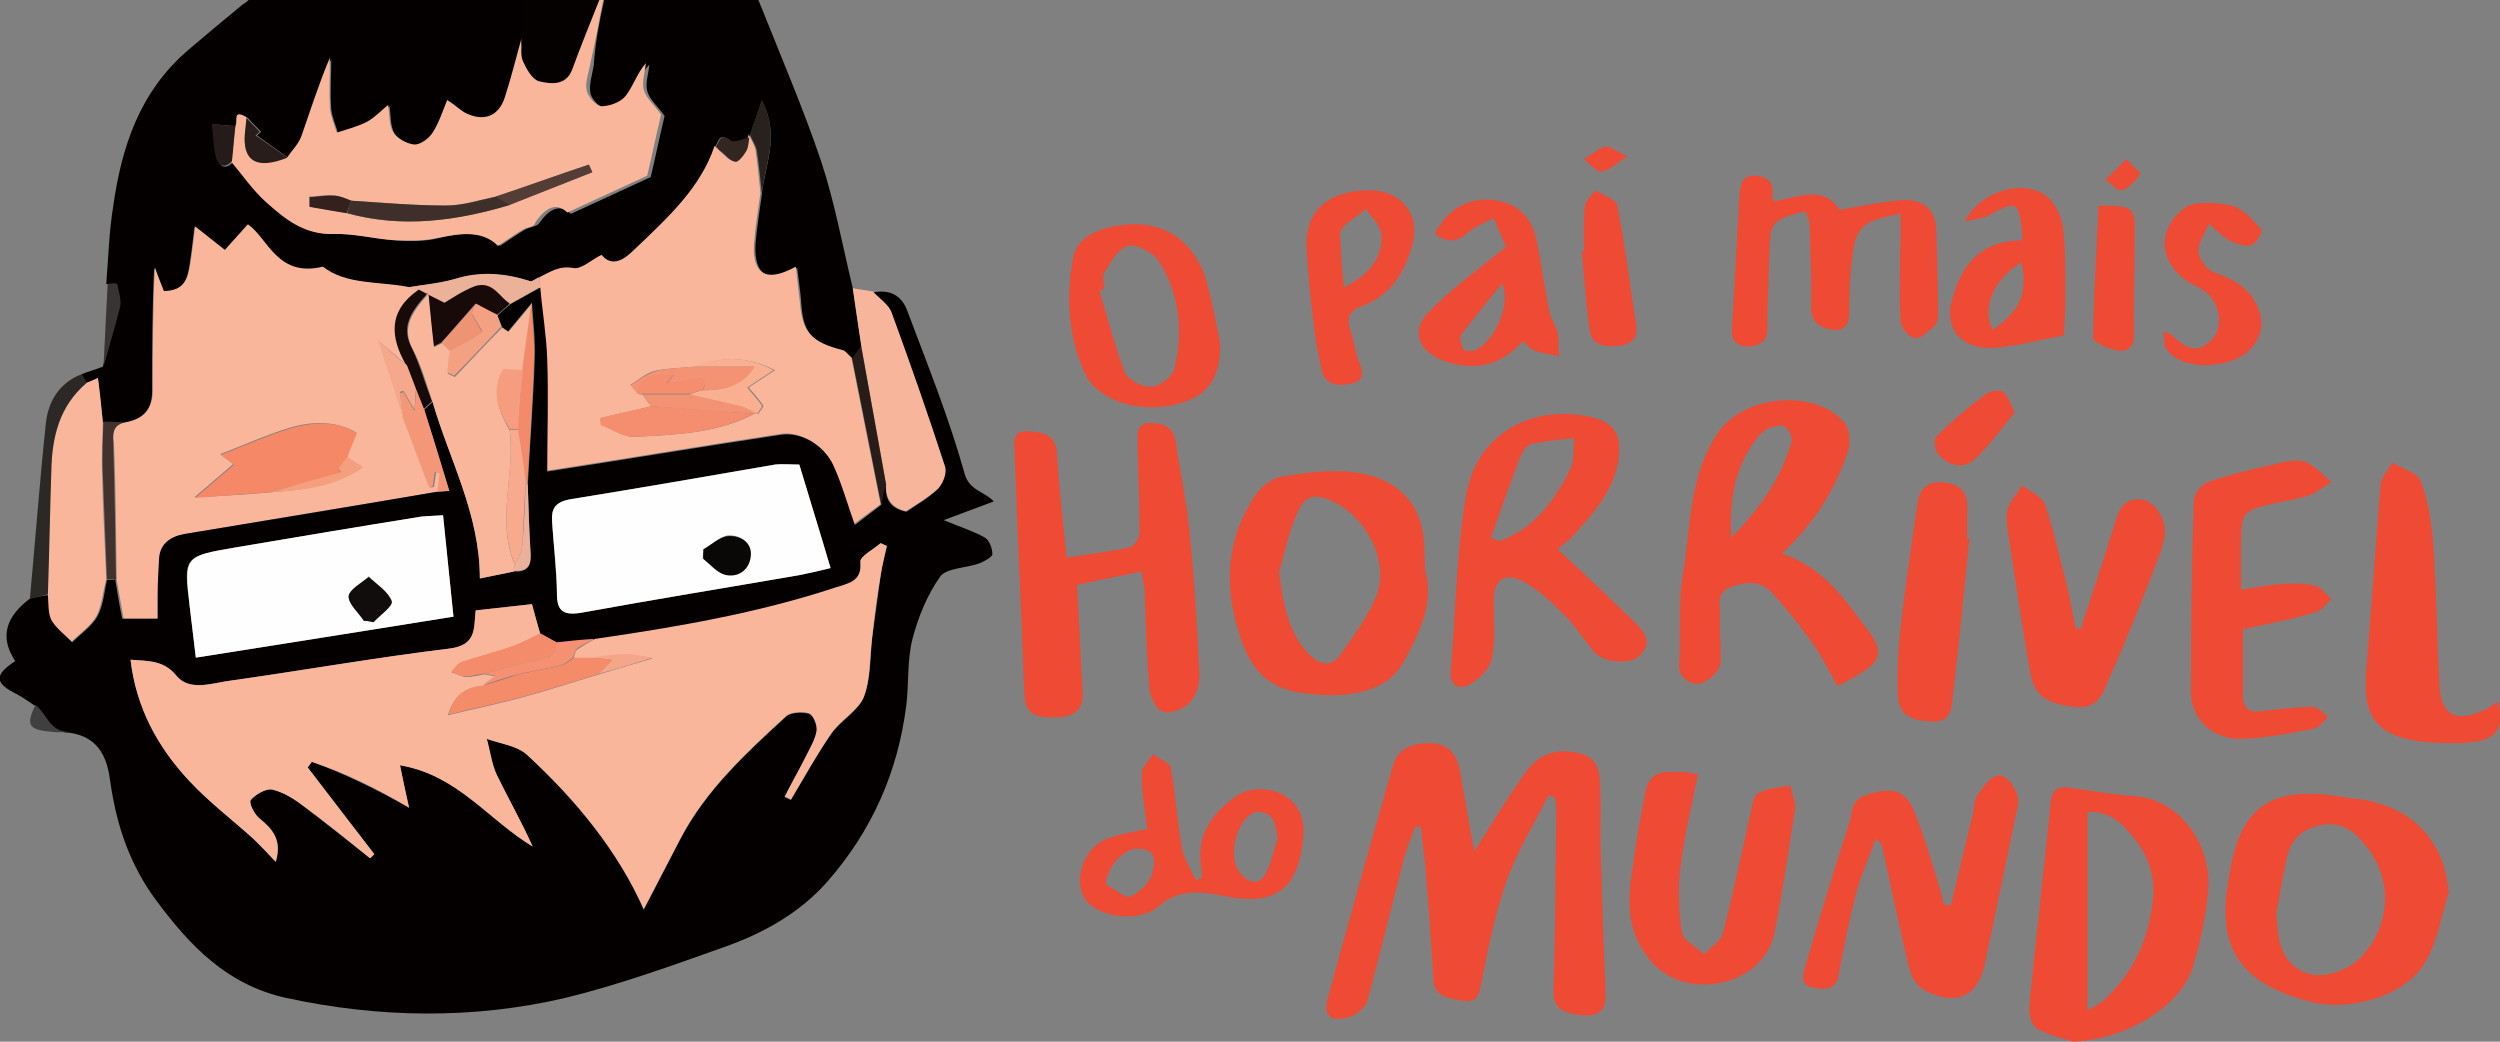 <?xml version="1.0" encoding="utf-8"?>
<!-- Generator: Adobe Illustrator 18.1.1, SVG Export Plug-In . SVG Version: 6.00 Build 0)  -->
<svg version="1.1" id="Camada_1" xmlns="http://www.w3.org/2000/svg" xmlns:xlink="http://www.w3.org/1999/xlink" x="0px" y="0px"
	 viewBox="0 0 360 150" enable-background="new 0 0 360 150" xml:space="preserve">
<rect x="0" y="0" width="360" height="150" fill="#808080" stroke="none"/>
<g>
	<g>
		<path fill="#040000" d="M35.8,0C49,0,62.1,0,75.3,0c0,1.9,0,3.8,0,5.7c-0.8,2.8-1.5,5.7-2.4,8.5c-0.9,2.8-3.1,3.6-5.8,2.2
			c-0.8-0.4-1.5-1-2.5-1.8c-0.7,1.6-1.2,3.3-2.1,4.7c-0.5,0.8-1.8,1.7-2.7,1.7c-1.1-0.1-2.5-0.9-3-1.8c-0.6-1-0.5-2.5-0.7-3.9
			c-1,0.8-1.9,1.8-3,2.4c-1.4,0.7-2.9,1.1-4.4,1.6c-0.3-1.2-0.9-2.4-1-3.6c-0.2-2.4,0-4.8,0-7.2c-1.7,3.7-2.8,7.5-4.1,11.3
			c-0.4,1.1-1.3,2-2,3c-1.5-1.1-3.1-2.2-4.6-3.3c0.2-0.2,0.4-0.3,0.6-0.5c-0.6-0.7-1.3-1.3-1.9-2c-2.1-1.3-1.2,0.6-1.6,1.2
			c-1.1-0.1-2.1-0.2-3.4-0.3c0.2,1.7,0.2,3.3,0.6,4.9c0.3,1.1,1.1,1.8,2.3,0.5c1.7,2,3.1,4.1,5,5.8c2.7,2.4,5.4,4.7,9.7,4.6
			c2.9-0.1,5.9,0.7,8.8,0.9c2,0.1,4.1,0.2,6-0.3c3.4-0.8,6.5-1.2,8.9,1.1c1.4-0.9,2.5-1.7,3.7-2.4c0.6-0.3,1.6-0.4,1.9-0.8
			c1.4-2,2.9-3,4.6-1.4c3.9-1.8,7.4-3.4,11.5-5.3c0.6-2.5,1.3-5.9,2-8.8c-1-1.4-2.2-2.4-2.5-3.6c-0.3-1.2,0.2-2.5,0.3-3.8
			c-1.4,1.5-1.9,3.3-2.9,4.7c-0.7,0.9-2.3,1.5-3.5,1.5c-0.8,0-2-1.3-2.1-2.2c-0.2-1.2,0.3-2.6,0.5-3.9C85.7,6.3,86.3,3.1,87,0
			c7.4,0,14.8,0,22.2,0c0.2,0.4,0.3,0.8,0.5,1.2c2.9,7.3,6,14.5,8.5,21.9c2,6,3.1,12.2,4.6,18.4c0.4,2.8,0.8,5.5,1.3,8.3
			c-0.4,0.6-0.9,1.2-1.3,1.9c-0.4-0.4-0.8-0.9-1.3-1.1c-4.4-1-5.8-2.6-6.1-6.7c-0.1-1.7-0.4-3.5-0.6-5.3c-5.2,2.8-6.2-0.1-6-3.6
			c0.2-2.3,0.6-4.7,0.9-7c0.4-4.2,2.7-8.4,0-13.5c-0.7,2.1-1.2,3.6-1.7,5c0,0.2,0,0.3-0.1,0.4c-0.9,0.2-2.2,0.8-2.7,0.4
			c-1.6-1.3-1.7,0-2.2,0.8c-2,6-6.7,10.3-11.2,14.6c-0.8,0.7-3.1,3.5-5.1,1.1c-1.4,0.7-2.9,2.1-4,1.9c-2.1-0.4-3.4,0.5-4.9,1.3
			c-0.5,0.2-1,0.6-1.4,0.5c-3.6-1.1-7.2-1.4-11-0.3c-2.2,0.7-4.5,0.8-6.8,1.2c-4.2-0.9-8.9-0.3-12.2-2.9c-6.5,1.6-7.8-4.2-10.8-6.1
			c-1.2,1.4-2.3,2.6-3.3,3.7c-1.4-1.1-2.9-2.3-4.3-3.4c-0.2,1.6-0.4,3.5-0.7,5.4c-0.3,2-0.8,4-3.8,3.9c-0.4-1.2-0.9-2.3-1.3-3.4
			c-0.3,6-0.3,11.9-0.3,17.7c0,2.5-1.1,4.1-3.9,4.6c-1.1,0-2.1-0.1-3.2-0.1c-0.2-2.1-0.5-4.1-0.7-6.3c-0.6,0.2-1.1,0.4-1.6,0.7
			c-0.3-0.4-0.5-0.9-0.8-1.3c1-0.4,2.1-0.7,3.1-1.1c0.8-2.9,1.7-5.7,2.3-8.6c0.2-1-0.2-2.2-0.4-3.3c0-0.1-0.9,0-1.4,0
			c0.3-3.7,0.4-7.5,1-11.2c1.2-8.4,3.7-16.4,10.8-22.5c2.6-2.2,5.2-4.4,7.9-6.6C35.4,0.4,35.6,0.2,35.8,0z"/>
		<path fill="#F9B69B" d="M33.9,18.1c0.4-0.6-0.5-2.5,1.6-1.2c-0.1,0.6-0.1,1.3-0.2,1.9c-0.5,4.3,1.6,5.6,6.1,3.8c0.7-1,1.6-1.9,2-3
			c1.3-3.7,2.5-7.5,4.1-11.3c0,2.4-0.1,4.8,0,7.2c0.1,1.2,0.6,2.4,1,3.6c1.5-0.5,3.1-0.9,4.4-1.6c1.1-0.6,2-1.6,3-2.4
			c0.2,1.5,0.1,2.9,0.7,3.9c0.5,0.9,2,1.7,3,1.8c0.9,0.1,2.2-0.9,2.7-1.7c0.9-1.4,1.4-3,2.1-4.7c1.1,0.7,1.7,1.3,2.5,1.8
			c2.7,1.4,4.9,0.6,5.8-2.2c0.9-2.8,1.6-5.6,2.4-8.5c0,1-0.2,2.2,0.2,3.1c0.5,1.1,1.3,2.7,2.3,2.9c1.7,0.4,3.9,0.7,4.8-1.7
			c1.2-3.4,2.6-6.7,3.9-10c0.2,0,0.4,0,0.6,0c-0.6,3.1-1.2,6.3-1.9,9.4c-0.2,1.3-0.8,2.6-0.5,3.9c0.2,0.9,1.4,2.2,2.1,2.2
			c1.2,0,2.8-0.6,3.5-1.5c1.1-1.4,1.6-3.2,2.9-4.7c-0.1,1.3-0.6,2.7-0.3,3.8c0.3,1.2,1.5,2.2,2.5,3.6c-0.7,2.9-1.4,6.3-2,8.8
			c-4.1,1.9-7.6,3.5-11.5,5.3c-1.7-1.6-3.2-0.6-4.6,1.4C77,32.7,76,32.7,75.4,33c-1.2,0.7-2.3,1.5-3.7,2.4c-2.3-2.3-5.5-1.8-8.9-1.1
			c-1.9,0.4-4,0.4-6,0.3c-3-0.2-5.9-1-8.8-0.9c-4.3,0.1-7-2.2-9.7-4.6c-1.9-1.7-3.4-3.9-5-5.8C33.5,21.6,33.7,19.8,33.9,18.1z
			 M49.9,30.7c8,2.2,15.8,1.1,23.5-1.2c4-1.6,7.9-3.1,11.9-4.7c-0.2-0.4-0.3-0.7-0.5-1.1c-4.5,1.5-8.9,3.1-13.4,4.6
			c-2.4,0.5-4.8,1.3-7.2,1.3c-4.6,0-9.1-0.4-13.7-0.7c-0.8-0.3-1.6-0.7-2.4-0.8c-1.2-0.1-2.4,0.2-3.6,0.2c0,0.5,0,0.9,0,1.4
			C46.3,30.1,48.1,30.4,49.9,30.7z"/>
		<path fill="#060101" d="M86.3,0c-1.3,3.3-2.7,6.7-3.9,10c-0.9,2.4-3.1,2.1-4.8,1.7c-1-0.3-1.8-1.8-2.3-2.9c-0.4-0.9-0.1-2-0.2-3.1
			c0-1.9,0-3.8,0-5.7C79,0,82.6,0,86.3,0z"/>
		<path fill="#F9B69B" d="M18.1,60.8c2.8-0.5,3.9-2.1,3.9-4.6c0-5.8,0-11.7,0.3-17.7c0.4,1.1,0.8,2.2,1.3,3.4c3,0,3.5-1.9,3.8-3.9
			c0.3-1.9,0.5-3.8,0.7-5.4c1.4,1.1,2.9,2.3,4.3,3.4c1-1.2,2.1-2.3,3.3-3.7c2.9,2,4.2,7.7,10.8,6.1c3.3,2.6,7.9,2.1,12.2,2.9
			c0.6,0.2,1.2,0.4,1.9,0.6c-4.6,3-4.2,6.8-1.8,10.9c-1.2-1.1-2.4-2.1-4.2-3.6c1.3,3.9,2.4,7.5,3.6,11c1.3,3.3,2.5,6.7,3.8,10
			c0.2,0,0.3,0,0.5-0.1c0.1-0.7,0.2-1.4,0.3-2.1c0.2,0,0.5,0.1,0.7,0.1c-0.1,0.9-0.2,1.8-0.3,2.7c-12.2,2-24.3,4-36.5,6.1
			c-2.2,0.4-3.5,1.4-3.6,3.6c-0.1,1.8-0.1,3.5-0.2,5.3c0,1.1,0,2.2,0,3.3c-1.8,0-3.3,0-5.1,0c-0.3-1.9-0.7-3.8-1-5.6
			c-0.1-6.6-0.1-13.2-0.4-19.8C16.2,62.2,16.3,61.2,18.1,60.8z M38.9,70.9c4.6-0.4,9.1-0.8,13.3-3.6c-1-0.7-1.6-1.1-2.3-1.5
			c0.5-1.1,0.9-2.3,1.4-3.5c-2.8-1.7-6.3-1.7-9.6-0.7c-3.3,1-6.4,2.4-10,3.8c1.2,0.8,1.6,1.2,1.9,1.4c-1.7,1.5-3.3,2.8-5.6,4.8
			C32.3,71.4,35.6,71.2,38.9,70.9z"/>
		<path fill="#F9B69B" d="M77.7,39.9c1.5-0.7,2.8-1.7,4.9-1.3c1.1,0.2,2.6-1.2,4-1.9c2,2.4,4.3-0.4,5.1-1.1
			c4.5-4.3,9.2-8.6,11.2-14.6c0.2,0.2,0.5,0.5,0.7,0.7c0.7,0.6,1.3,1.4,2.1,1.5c0.4,0.1,1.2-0.9,1.6-1.6c0.3-0.5,0.3-1.2,0.4-1.9
			c0.1-0.1,0.1-0.3,0.1-0.4c0.3,0.8,0.9,1.6,1,2.4c0.3,2,0.5,4.1,0.7,6.1c-0.3,2.3-0.7,4.6-0.9,7c-0.3,3.5,0.7,6.5,6,3.6
			c0.2,1.9,0.4,3.6,0.6,5.3c0.3,4.1,1.7,5.6,6.1,6.7c0.5,0.1,0.8,0.7,1.3,1.1c1.4,7,2.8,14.1,4.2,21.1c-1.3,1-2.6,1.9-3.9,2.9
			c-1.1-3.2-1.8-6-3.1-8.6c-1.4-3-4.7-4.9-7.5-4.4c-11.3,1.7-22.6,3.6-33.7,5.3c0-5.4,0.1-10.7,0-16.1c-0.1-3.5-0.6-7-1-10.4
			C77.7,40.9,77.7,40.4,77.7,39.9z M92.5,56.8c0.4,0.6,0.8,1.1,1.3,1.7c-2.4,0.6-4.9,1.1-7.3,1.7c0,0.3,0,0.7,0.1,1
			c1.6,0.6,3.3,1.8,4.9,1.7c5.8-0.3,11.8-0.5,17.1-3.3c0.2,0,0.4,0,0.6,0c0.2-0.4,0.8-1,0.7-1.2c-0.6-0.9-1.4-1.8-2.1-2.6
			c1.2-0.8,2.3-1.5,3.8-2.5c-4.2-2.1-7.8-1.9-11.5-0.5C98,53,96.1,53,94.3,53.4c-1.3,0.3-2.3,1.3-3.5,2c0.4,0.4,0.7,0.9,1.1,1.3
			C92.1,56.8,92.3,56.8,92.5,56.8z"/>
		<path fill="#F9B69B" d="M12.5,55.1c0.5-0.2,1.1-0.4,1.6-0.7c0.3,2.1,0.5,4.2,0.7,6.3c0,2.4-0.2,4.9-0.1,7.3
			c0.1,5.1,0.4,10.3,0.6,15.4c-0.5,1.8-0.6,3.7-1.4,5.3c-0.8,1.4-2.4,2.5-3.6,3.7c-1-1.1-2.3-2-3-3.2c-0.6-1-0.4-2.4-0.5-3.6
			c0.2-6,0.3-12,0.5-18C7.6,63,8.5,58.5,12.5,55.1z"/>
		<path fill="#F7B69B" d="M122.8,41.5c1,0.2,2,0.3,3,0.5c0.9,1,2.2,1.8,2.6,2.9c2.7,7.3,5.3,14.7,7.7,22.2c0.3,0.9-0.2,2.5-1,3.2
			c-1.3,1.3-3.1,2.3-4.6,3.3c-2.3-0.5-3-1.9-2.9-3.9c-1.2-6.7-2.4-13.4-3.6-20C123.6,47,123.2,44.3,122.8,41.5z"/>
		<path fill="#2C2826" d="M12.5,55.1c-4,3.4-5,7.8-5.1,12.5c-0.2,6-0.3,12-0.5,18C6,85.8,5.2,86,4.3,86.2C5.1,77.8,5.7,69.4,6.6,61
			c0.3-3,1.8-5.8,5.1-7.1C12,54.3,12.3,54.7,12.5,55.1z"/>
		<path fill="#41322E" d="M15.4,83.4C15.2,78.3,15,73.1,14.8,68c-0.1-2.4,0-4.9,0.1-7.3c1.1,0,2.1,0.1,3.2,0.1
			c-1.7,0.3-1.9,1.4-1.8,2.9c0.2,6.6,0.3,13.2,0.4,19.8C16.2,83.4,15.8,83.4,15.4,83.4z"/>
		<path fill="#ECB199" d="M77.7,39.9c0,0.5,0,1,0,1.5c-1.4,0.8-2.9,1.6-4.3,2.4c-1.5-0.9-2.4-3.3-4.8-2.3c-1.8,0.7-3.4,1.8-4.4,2.4
			c-1.5-0.7-2.6-1.3-3.7-1.9c-0.6-0.2-1.2-0.4-1.9-0.6c2.3-0.4,4.6-0.6,6.8-1.2c3.7-1.2,7.3-0.9,11,0.3C76.7,40.5,77.3,40,77.7,39.9
			z"/>
		<path fill="#271C18" d="M124,49.8c1.2,6.7,2.4,13.4,3.6,20c-0.2,1-0.4,2-0.7,2.9c-1.4-7-2.8-14.1-4.2-21.1
			C123.2,51,123.6,50.4,124,49.8z"/>
		<path fill="#29211E" d="M109.7,27.9c-0.2-2-0.4-4.1-0.7-6.1c-0.1-0.8-0.7-1.6-1-2.4c0.5-1.4,1-2.9,1.7-5
			C112.4,19.5,110.1,23.7,109.7,27.9z"/>
		<path fill="#291D1B" d="M41.4,22.7c-4.5,1.8-6.6,0.5-6.1-3.8c0.1-0.6,0.1-1.3,0.2-1.9c0.6,0.7,1.3,1.3,1.9,2
			c-0.2,0.2-0.4,0.3-0.6,0.5C38.3,20.5,39.8,21.6,41.4,22.7z"/>
		<path fill="#373433" d="M14.9,52.8c0.2-4,0.4-7.9,0.6-11.9c0.5,0,1.4-0.1,1.4,0c0.2,1.1,0.6,2.3,0.4,3.3
			C16.6,47,15.7,49.9,14.9,52.8z"/>
		<path fill="#251B1A" d="M33.9,18.1c-0.2,1.7-0.3,3.4-0.5,5.1c-1.1,1.2-2,0.6-2.3-0.5c-0.4-1.6-0.4-3.2-0.6-4.9
			C31.7,18,32.8,18.1,33.9,18.1z"/>
		<path fill="#332620" d="M107.9,19.8c-0.1,0.6-0.1,1.3-0.4,1.9c-0.4,0.7-1.2,1.7-1.6,1.6c-0.8-0.1-1.4-1-2.1-1.5
			c-0.3-0.2-0.5-0.5-0.7-0.7c0.5-0.7,0.6-2.1,2.2-0.8C105.6,20.6,107,20,107.9,19.8z"/>
		<path fill="#3F2F2A" d="M50.6,28.9c4.6,0.3,9.1,0.7,13.7,0.7c2.4,0,4.8-0.8,7.2-1.3c0.7,0.4,1.3,0.8,2,1.2
			c-7.7,2.3-15.5,3.4-23.5,1.2C50.1,30.1,50.4,29.5,50.6,28.9z"/>
		<path fill="#533D34" d="M73.4,29.5c-0.7-0.4-1.3-0.8-2-1.2c4.5-1.5,8.9-3.1,13.4-4.6c0.2,0.4,0.3,0.7,0.5,1.1
			C81.3,26.4,77.4,27.9,73.4,29.5z"/>
		<path fill="#34211D" d="M50.6,28.9c-0.2,0.6-0.5,1.2-0.7,1.8c-1.8-0.3-3.6-0.6-5.3-0.9c0-0.5,0-0.9,0-1.4c1.2-0.1,2.4-0.3,3.6-0.2
			C49,28.2,49.8,28.6,50.6,28.9z"/>
		<path fill="#040000" d="M126.9,72.7c0.2-1,0.4-2,0.7-2.9c-0.2,1.9,0.5,3.4,2.9,3.9c1.5-1,3.2-2,4.6-3.3c0.7-0.8,1.3-2.3,1-3.2
			c-2.4-7.4-5-14.8-7.7-22.2c-0.4-1.1-1.7-2-2.6-2.9c2.6-0.5,4.2,0.7,4.9,2.8c2.9,7.7,6,15.4,8.2,23.3c0.7,2.5,2.8,2.5,4.2,4
			c-2.3,0.9-4.6,1.7-7.2,2.7c2.4,1,4.3,1.6,5.9,2.5c0.7,0.4,1.1,1.6,1.1,2.4c0,0.4-1.1,1-1.8,1.3c-1.9,0.7-4.8,0.7-5.7,1.9
			c-1.9,2.7-3.2,5.9-4,9c-0.8,3.1-0.5,6.4-0.9,9.6c-1.2,9.5-4.9,18-11.4,25.4c-3.9,4.4-9,7.3-14.6,9.3c-7.6,2.7-15.3,5.5-23.1,7.4
			c-13.3,3.1-26.8,2.9-40.2,0c-8.6-1.9-13.9-7.6-18.6-13.9c-3.9-5.2-5.8-10.9-6.7-17.1c-0.4-3.2-1.4-6.6-6-7.2
			c-2.9,0-3.2-2.6-4.9-3.9c-0.8-0.5-1.6-1.1-2.5-1.6c-3.3-1.6-3.4-2.8-0.3-4.8c-2.4-3.6-1.2-6.5,2.1-9C5.2,86,6,85.8,6.9,85.7
			c0.1,1.2,0,2.6,0.5,3.6c0.7,1.2,1.9,2.1,3,3.2c1.2-1.2,2.8-2.3,3.6-3.7c0.9-1.6,1-3.5,1.4-5.3c0.4,0,0.8,0,1.2,0
			c0.3,1.8,0.6,3.7,1,5.6c1.8,0,3.3,0,5.1,0c0-1.2,0-2.2,0-3.3c0-1.8,0.1-3.6,0.2-5.3c0.1-2.1,1.5-3.2,3.6-3.6
			c12.2-2,24.3-4,36.5-6.1c0.6,0,1.1-0.1,1.7-0.1c-1.2-4-2.4-7.8-3.6-11.7c0.4-0.4,0.8-0.7,1.2-1.1c2.4,8.3,6.8,16.1,6.8,25.4
			c1.8-0.4,3.4-0.7,4.9-1c2.1,0.1,2.5-0.9,2.4-2.6c-0.2-3.2-0.3-6.5-0.4-9.7c0.3-6.1,0.8-12.2,1-18.3c0.1-2.7-0.2-5.4-0.4-8.1
			c-1.1,1.3-2.3,2.7-3.4,4.1c-0.1,0-0.5-0.3-0.9-0.6c-0.2-0.5-0.4-1.1-0.7-1.6c0.6-0.6,1.2-1.1,1.9-1.7c1.4-0.8,2.9-1.6,4.3-2.4
			c0.3,3.5,0.9,7,1,10.4c0.2,5.4,0,10.7,0,16.1c11.1-1.7,22.4-3.6,33.7-5.3c2.8-0.4,6.1,1.4,7.5,4.4c1.2,2.6,2,5.5,3.1,8.6
			C124.4,74.6,125.6,73.7,126.9,72.7z M80.2,92.6c-0.8-0.4-1.6-0.9-2.4-1.3c-0.4-1.4-0.8-2.8-1.2-4.3c-2.8,0.3-5.4,0.6-8.1,0.9
			c-0.3,2.5,0.2,5-3.8,5.5c-10.7,1.3-21.4,3.2-32.1,4.7c-2.5,0.4-5.5,1.3-7.2-0.8c-1.8-2.2-3.9-2.1-6.6-2.3
			c0.8,6.9,3.9,12.6,8.5,17.5c2.8,3,6.1,5.5,9.2,8.3c1,0.9,2,2,3.2,3.3c1-3.1-0.4-4.7-2.4-6.3c-0.7-0.6-1.5-2.2-1.2-2.6
			c0.7-0.8,2.2-1.7,3.1-1.5c1.6,0.3,3.1,1.3,4.4,2.3c3.3,2.5,6.5,5.1,9.7,7.6c0.2-0.2,0.4-0.4,0.6-0.6c-3.2-4.2-6.4-8.4-9.6-12.5
			c0.2-0.3,0.4-0.6,0.6-0.8c4.7,1.7,9.2,3.9,14,6.6c-0.5-2.2-0.9-4.1-1.3-6.1c8.3,1.4,12.7,7.9,19.1,11.7c-1.6-3.6-3.6-7-5.2-10.4
			c-0.8-1.6-1-3.4-1.4-5.1c2,0.7,4.4,1,5.8,2.3C83,115.3,89,122.6,92.7,131c1.7-3.3,3.5-6.7,5.3-10.2c3.6-6.9,9.4-12.3,15.2-17.6
			c0.6-0.6,2.3-0.7,3.3-0.4c0.6,0.2,1.2,1.7,1.1,2.5c-0.2,1.3-0.9,2.5-1.5,3.6c-1,2-2.1,3.9-3.1,5.9c0.3,0.1,0.6,0.3,0.9,0.4
			c1.9-3.2,3.7-6.5,5.8-9.5c1.3-1.9,3.9-3.3,4.7-5.3c1-2.6,0.9-5.7,1.2-8.6c0.4-2.9,0.8-5.9,1.2-8.8c0.2-1.5,0.6-2.9,0.9-4.3
			c-0.3-0.1-0.6-0.3-0.9-0.4c-1,0.9-3,1.9-2.9,2.7c0.2,2.8-1.7,3-3.6,3.7c-11.2,3.7-22.9,5.7-34.6,7.4C83.9,92.2,82,92.4,80.2,92.6z
			 M115.1,66.9c-1.3,0-2.4-0.2-3.5,0c-9.8,1.7-19.7,3.4-29.5,5c-2.2,0.4-2.7,1.4-2.6,3.1c0.2,3.5,0.6,7,0.7,10.5
			c0,2.6,1,3.2,3.7,2.7c10.4-1.9,20.9-3.6,31.3-5.4c1.5-0.3,2.9-0.6,4.4-1C118.1,76.7,116.6,71.9,115.1,66.9z M63.8,74.2
			c-1.6,0.1-2.4,0.1-3.2,0.2c-8.8,1.5-17.7,2.9-26.5,4.4c-7.7,1.3-7.7,1.3-6.8,8.4c0.3,2.5,0.6,5,0.9,7.5c12.6-2,24.7-3.9,37.1-5.9
			C64.8,84,64.3,79.2,63.8,74.2z"/>
		<path fill="#EF4A34" d="M212.3,122.6c2.4-3.8,4.6-7.4,7.1-11c1.4-2,3.2-3.6,6.3-3.4c3.3,0.3,4.6,1.3,4.7,4.5
			c0.2,3.3,0,6.6,0.1,9.9c0.2,6.7,0.4,13.4,0.7,20.1c0.1,2.4-0.5,3.8-3.5,3.5c-2.6-0.3-4.1-0.9-4-3.8c0.3-8.6,0.3-17.2,0.4-25.8
			c0-0.6-0.1-1.2-0.2-1.8c-0.3-0.1-0.6-0.2-0.9-0.3c-2,4-4.5,8-6,12.2c-1.7,4.8-2.7,9.9-3.7,14.9c-0.3,1.6-0.6,2.9-2.6,2.5
			c-1.9-0.3-4.2-0.4-4.3-3.1c-0.3-5.3-0.7-10.6-1.1-15.8c-0.2-2-0.5-4.1-0.7-6.1c-0.3,0-0.5-0.1-0.8-0.1c-0.6,1.8-1.4,3.5-1.8,5.3
			c-1.7,6.6-3.3,13.2-5.1,19.8c-0.3,1-1.6,2.1-2.7,2.4c-2.6,0.7-3.7-0.2-3-2.7c3-11.2,6.2-22.4,9.4-33.6c0.7-2.5,2.8-3.2,5.4-3.2
			c2.7,0.1,3.7,1.7,4.2,3.8C210.9,114.7,211.5,118.5,212.3,122.6z"/>
		<path fill="#EF4A34" d="M164.4,82.3c-3.4,0.7-6.5,1.3-9.3,1.9c0.3,5.3,0.5,10.3,0.8,15.3c0.2,2.8-1.2,3.8-4.1,3.8
			c-2.8,0.1-4.2-0.6-4.3-3.4c-0.4-11.6-1-23.2-1.4-34.8c0-1.3-0.5-3.1,2-3c2.2,0.1,4,0.6,4.1,3.2c0.3,5,0.9,9.9,1.4,15
			c3.6-0.6,6.4-0.9,9.1-1.5c0.7-0.2,1.4-1.4,1.4-2.2c0-4.3-0.2-8.7-0.3-13c0-1.3-0.1-2.8,2.1-2.7c1.8,0.1,3.1,0.7,3.4,2.6
			c0.6,4.4,1.6,8.8,2,13.2c0.7,6.8,1.1,13.5,1.4,20.3c0.1,1.4-0.4,3.1-1.3,4.1c-0.8,0.9-2.9,1.8-3.9,1.4c-1-0.3-1.9-2.2-2-3.4
			c-0.4-4.8-0.5-9.6-0.7-14.4C164.7,84,164.5,83.3,164.4,82.3z"/>
		<path fill="#EF4A34" d="M256.6,79.7c6.1,2.1,9,6.6,12.2,10.8c2.7,3.5,2.1,4.8-1.8,7c-0.7,0.4-1.4,0.8-2.4,1.3
			c-1.3-2.3-2.4-4.6-3.9-6.6c-1.7-2.4-3.5-4.6-5.5-6.8c-1.6-1.8-3.6-1.7-5.9-0.9c-2.2,0.8-1.6,2.4-1.6,3.8c-0.1,2.3,0.1,4.5,0.1,6.8
			c0,1.7-2.4,3.8-4,3.3c-1.5-0.5-2.1-1.4-2-3c0.3-4.1-0.2-8.4,0.5-12.4c1.2-7,0.8-14.3,5.1-20.7c3.6-5.3,13.5-6.4,18-1.7
			c0.9,0.9,1.1,2.9,0.8,4.1C264.4,70.3,261.4,75.2,256.6,79.7z M249.3,77.4c4-4,7.2-8.5,8.7-13.8c0.2-0.7-0.7-2.3-1.3-2.3
			c-1-0.1-2.4,0.4-3.1,1.1C249.8,66.7,249,71.9,249.3,77.4z"/>
		<path fill="#EF4A34" d="M298.5,150c-1.1-0.4-3.3-0.8-5.2-1.9c-0.8-0.5-1.2-2.1-1.1-3.2c1-9.8,2.1-19.5,3.1-29.3
			c0.2-1.7,0.8-2.4,2.6-2.2c3,0.4,6,1,9.1,1.2c7.2,0.4,11.4,7.3,11,13.4c-0.3,3.7-1.1,7.5-2.2,11.1
			C314.3,144.7,306.3,149.7,298.5,150z M300.6,145.5c1.2-0.7,1.9-1,2.5-1.6c4.2-3.9,6.3-8.8,6.9-14.1c0.4-3.3-0.5-6.4-2.6-9
			c-1.6-2-3.3-4-6.8-3.9C300.6,126.4,300.6,135.8,300.6,145.5z"/>
		<path fill="#EF4A34" d="M205.2,82.1c1.4,4.7-0.8,8.9-3,13.1c-2.3,4.3-7.8,5.7-15.2,4.5c-5.2-0.8-7.3-4.4-8.5-8.3
			c-2.3-7-2-14,2.5-20.4c0.8-1.1,2.4-2.2,3.7-2.4c3-0.5,6.1-0.9,9.1-0.7c7.5,0.5,11.5,4.8,11.3,11.8
			C205.2,80.4,205.2,81.2,205.2,82.1z M184.2,82.4c0.7,6.1,1.9,9.5,4.5,12c1.6,1.5,3.1,1.6,4.3-0.1c1.9-2.7,4-5.5,5.2-8.5
			c1.9-4.7-1.3-11.2-6.1-13.5c-2.8-1.3-4.2-1.1-5.3,1.6C185.6,76.6,185,79.5,184.2,82.4z"/>
		<path fill="#EF4A34" d="M352.6,128.6c-1.1,3.4-1.6,7-3.4,10c-2.7,4.7-10.5,7.1-16.3,5.7c-10-2.5-13.6-7.5-12.1-16.9
			c0.3-1.7,0.5-3.4,1-5c1.8-6.2,5.7-9.1,14.5-7.8c1.2,0.2,2.4,0.4,3.6,0.5C347.5,116.2,352.1,121.3,352.6,128.6z M327.8,131.4
			c0.2,3.9,0.5,7,4,8.6c2.4,1.1,6.3-0.1,8.3-2.3c4.2-4.5,4.5-11.1,0.6-15.9c-1.7-2.2-3.8-3.8-7.2-2.8c-2.9,0.8-3.8,2.7-4.3,5
			C328.6,126.7,328.2,129.5,327.8,131.4z"/>
		<path fill="#EF4A34" d="M224.3,79.1c3.8,3.5,7.4,6.9,11,10.4c1.5,1.5,2.9,3.1,0.6,5.1c-1.3,1.1-5.1,0.8-6.3-0.7
			c-1.5-1.7-2.6-3.6-4.2-5.2c-1.7-1.7-3.5-3.5-5.6-4.7c-3-1.8-4.7-0.7-4.7,2.5c0,2.8,0.3,5.7-0.3,8.5c-0.3,1.3-1.8,2.8-3.2,3.6
			c-1.4,0.8-2.9,0.1-2.7-1.8c0.7-8.5,0.8-17,2.2-25.4c1.4-8.5,8.8-13,17.3-11.5c3.9,0.7,5.1,2.4,4.7,6c-0.6,4.8-3.8,8.2-7,11.7
			C225.3,78.2,224.6,78.8,224.3,79.1z M214.7,77.4c0.4,0.2,0.9,0.4,1.3,0.5c5.1-1.9,7.9-5.9,10.1-10.3c0.7-1.3,0.4-3,0.6-4.5
			c-2,0.2-4.1,0.4-6.1,0.8c-0.6,0.1-1.3,1-1.6,1.7C217.5,69.5,216.1,73.4,214.7,77.4z"/>
		<path fill="#EF4A34" d="M280.9,130.4c1.1-4.4,2.1-8.8,3.2-13.2c0.2-0.8,0.1-1.8,0.5-2.5c0.8-1.1,1.8-2.7,3-3
			c1.5-0.4,3.3,2.5,3,4.2c-1.6,7.7-3.2,15.4-4.8,23c-1,4.6-4.1,6-8.5,3.8c-1.1-0.5-2-1.9-2.3-3c-1.4-5.8-2.6-11.6-3.9-17.5
			c-0.1-0.4-0.2-0.9-1-1.4c-0.9,2.6-2.1,5.1-2.8,7.8c-1,3.8-1.8,7.8-2.5,11.7c-0.3,2-1.6,2.2-3.3,2c-1.8-0.2-2.1-1.2-1.7-2.6
			c2.1-7.1,4.2-14.2,6.5-21.2c0.5-1.4,0.1-3.4,2.6-4.1c3.3-1,5.3-0.8,6.6,2.1c1.7,4,2.8,8.2,4.1,12.3c0.1,0.4,0.2,0.9,0.2,1.3
			C280.3,130.4,280.6,130.4,280.9,130.4z"/>
		<path fill="#EF4A34" d="M323,90.6c0,3.2,0,6.4,0,9.7c0,1.8,0.9,2.3,2.7,2.1c2.4-0.3,4.9-0.6,7.3-0.6c0.8,0,1.5,0.9,2.3,1.4
			c-0.7,0.6-1.3,1.6-2,1.7c-3.5,0.7-7,1.4-10.6,1.5c-4.1,0.1-7.2-2.9-7.2-6.7c0-9.2,0.1-18.3,0.4-27.5c0-1,1.1-2.5,2.1-2.8
			c3.5-1.2,7-2,10.6-2.8c1.2-0.3,2.6-0.4,3.6,0c1.3,0.6,2.3,1.8,3.5,2.8c-1,0.6-2,1.5-3.1,1.9c-1.5,0.5-3.2,0.8-4.8,1.1
			c-5,1.2-5,1.2-5.1,6.1c0,2.1,0,4.1,0,6.4c2.2-0.3,4-0.7,5.8-0.8c1.6-0.1,3.3-0.1,4.8,0.2c0.9,0.2,1.6,1.3,2.4,1.9
			c-0.7,0.7-1.3,1.7-2.2,1.9C330.2,89.2,326.7,89.8,323,90.6z"/>
		<path fill="#EF4A34" d="M244.5,111.5c-0.9,4.6-2,9-2.5,13.3c-0.4,3.1-0.3,6.4,0.2,9.5c0.2,1.1,2.1,2.1,3.2,3.1
			c0.9-1,2.4-1.9,2.7-3c1.5-5.8,2.7-11.6,4-17.4c0.2-1,0.4-2.4,1.1-2.8c1.3-0.7,3-0.8,4.6-1.1c0.2,1.1,0.8,2.2,0.7,3.3
			c-0.9,5.9-1.8,11.8-2.9,17.6c-0.8,4.3-4.3,7.2-9,7.7c-4.6,0.5-8.3-1.6-10.4-5.5c-2.7-4.9-1.2-9.8-0.6-14.7
			c0.3-2.2,0.8-4.5,1.2-6.7c0.5-3.1,1.6-3.9,5-3.6C242.4,111.1,243.1,111.2,244.5,111.5z"/>
		<path fill="#EF4A34" d="M299.6,90.6c1.6-4.9,3.3-9.9,4.8-14.8c0.6-1.9,1-3.9,3.6-3.9c2.3,0,4.1,3,3.7,5.4
			c-0.3,1.4-0.7,2.7-1.3,4.1c-2.1,5.4-4.2,10.8-6.6,16.1c-0.9,2-1.4,4.7-5.1,4.3c-4.1-0.5-5.8-1.6-6.4-5.2c-1.1-6.5-2.1-13-3.1-19.6
			c-0.2-1.2-0.4-2.5-0.1-3.7c0.4-1.2,1.4-2.3,2.1-3.4c1.1,0.9,2.9,1.6,3.3,2.8c1.3,3.8,2.1,7.7,3.1,11.5c0.5,2.1,0.9,4.2,1.3,6.3
			C299.2,90.5,299.4,90.6,299.6,90.6z"/>
		<path fill="#EF4A34" d="M359.7,101c1,4-0.2,5.5-4,5.9c-0.8,0.1-1.6,0.1-2.5,0.1c-12,0.1-13-4.1-12.4-11.2c0.7-8.7,1.3-17.3,2-26
			c0.1-1.1,1.1-2.1,1.7-3.2c1.4,0.9,3.7,1.5,4.1,2.7c1.1,3,1.6,6.2,1.8,9.4c0.5,6.7,0.5,13.4,0.9,20.1c0.2,4.3,2.5,5.4,6.7,3.3
			C358.5,101.9,359,101.5,359.7,101z"/>
		<path fill="#EF4A34" d="M273.7,30.8c-5.2,0.9-6.4,1.8-6.9,5.7c-0.4,2.7-0.5,5.5-0.5,8.2c0,1.6-0.3,3-2.3,2.8
			c-1.6-0.2-3.2-0.9-3.2-3.1c0.1-4-0.1-7.9-0.2-11.9c0-0.7-0.4-1.4-0.6-2.1c-4.8,1.2-5.1,1.6-5.2,5.7c-0.1,3.8-0.3,7.5-0.3,11.3
			c0,1.7-1.1,2.4-2.6,2.5c-1.7,0.1-2.6-0.8-2.5-2.5c0.4-6.5,0.7-13,1.1-19.4c0.1-1.3,0.3-2.8,2.3-2.7c2.2,0.1,2.6,1.4,2.4,3.1
			c0,0.2,0.1,0.3,0.3,0.6c3.5-0.7,7.2-2.3,9.4,1.2c3.2-0.5,6.2-1.2,9.2-1.4c2.7-0.1,4.5,1.3,4.7,3.9c0.2,4.2,0.2,8.5,0.3,12.7
			c0,0.5-0.2,1.2-0.6,1.6c-0.8,0.7-1.9,1.8-2.8,1.7c-0.8-0.1-1.9-1.5-2-2.3c-0.2-3.2-0.1-6.4-0.1-9.6
			C273.7,34.8,273.7,32.9,273.7,30.8z"/>
		<path fill="#EF4A34" d="M165.2,119.4c-0.3-2.6-0.8-5.3-0.8-8c0-0.9,1.1-1.9,1.6-2.8c0.9,0.7,2.5,1.2,2.6,2
			c0.7,3.8,0.9,7.7,1.6,11.5c0.3,1.6,1.3,3.1,2,4.6c0.3-0.1,0.6-0.2,0.9-0.3c-0.1-0.7-0.1-1.4-0.2-2.1c-0.5-4.1,1.7-7.2,4.9-9.5
			c2.2-1.6,5.3-1.5,7.5,0c2.8,1.9,2.6,5,2.1,7.8c-1.1,6.1-4.7,7.8-11.3,6.4c-2.9-0.6-6.3-1.1-9.1,1.4c-2.4,2.2-7.4,2-10-0.1
			c-2.8-2.3-1.4-8.1,2.4-9.5C161.2,120.1,163.1,119.8,165.2,119.4z M184,120.6c-0.3-1.1-0.3-2.2-1-3c-0.4-0.5-1.8-0.9-2.4-0.6
			c-2.7,1.2-3.8,6.4-2.1,8.6c1.5,1.9,3.1,1.9,4-0.3C183.2,123.8,183.5,122.2,184,120.6z M159.2,127.3c1.2,0.6,2.8,2.1,3.6,1.8
			c1.3-0.6,2.8-2,3.1-3.3c0.3-1.1,1-3.5-1.9-3.6C161.8,122.1,159.6,124.6,159.2,127.3z"/>
		<path fill="#EF4A34" d="M175.7,49.5c0.1,4.9-1.8,7.6-6.2,8.7c-5.5,1.4-11.5-0.5-13.3-4.5c-2.4-5.3-2.7-10.8-1.7-16.4
			c0.5-2.5,2.1-3.7,5-4.5c8.6-2.2,13.2,2.9,14.5,8.7C174.7,44.1,175.2,46.8,175.7,49.5z M159,41.6c-0.2,0.1-0.4,0.1-0.7,0.2
			c1.2,4,2.2,8,3.7,11.9c0.4,1,2.6,2.1,3.8,2c1.2-0.1,3.1-1.5,3.3-2.6c1.3-5.4,0.8-10.8-2.3-15.6c-0.8-1.2-3.3-2.4-4.4-2.1
			c-1.4,0.4-2.5,2.4-3.4,3.9C158.7,39.7,159,40.8,159,41.6z"/>
		<path fill="#EF4A34" d="M283.6,77.6c-0.8,7.6-1.5,15.2-2.4,22.8c-0.2,1.5-0.1,3.6-3,3.5c-3.2-0.1-4.8-1.1-4.9-3.8
			c-0.1-3,0-6,0.3-9c0.7-6.2,1.6-12.4,2.5-18.5c0.3-2.1,1.4-3.5,4.1-3.1c2.6,0.4,3.2,1.9,3.1,4.1c-0.1,1.4,0,2.8,0,4.2
			C283.4,77.6,283.5,77.6,283.6,77.6z"/>
		<path fill="#EF4A34" d="M216.8,35.6c0,0.4,0.1,0-0.1-0.4c-0.5-1.3-1.1-2.5-1.6-3.8c-1.3,0.7-2.7,1.2-3.7,2.1
			c-1.7,1.5-3.1,1.4-4.8,0.2c1.7-3.5,4.8-5.3,8.4-4.9c3.4,0.4,5.6,2.3,6.3,6c0.7,3.3,1.1,6.7,1.8,10c0.2,1.1,1,2.1,1.2,3.2
			c0.2,1.1,0.1,2.2,0.2,3.3c-1.2-0.3-2.4-0.4-3.5-0.8c-0.6-0.2-1.1-0.8-1.7-1.4c-3,3.4-6.6,4.4-11,3c-3.8-1.2-5.3-4.3-2.7-7
			C208.7,41.8,212.6,39,216.8,35.6z M216.3,40.8c-2,2.5-4,4.9-5.9,7.4c-0.3,0.5,0,1.4,0.3,2.1c0.1,0.2,1.1,0.3,1.6,0.2
			C215,49.4,217.7,44.1,216.3,40.8z"/>
		<path fill="#EF4A34" d="M291.2,34.6c0-0.6,0-0.9,0-1.2c-0.6-4.5-0.7-4.6-5-2.3c-0.9,0.4-2,0.5-3.3,0.8c2.1-4.2,8.2-6.2,11.6-3.8
			c1.4,1,2.4,3.1,2.6,4.8c0.4,3.7,0.3,7.5,0.3,11.3c0,1.4-0.2,2.8-0.2,4.1c-3.3,0.6-6.6,1.5-10,1.8c-4.7,0.3-7.3-2.7-6.1-6.9
			C282.4,38.3,285,34.7,291.2,34.6z M291.1,37.8c-3.9,2.1-5.9,6.9-4.1,9.7C291,44.6,292,42.3,291.1,37.8z"/>
		<path fill="#EF4A34" d="M197,27.4c4.5-0.1,7.4,3.2,6.5,7.3c-1,4.1-2.9,7.7-7.4,9.4c-2,0.7-2.2,1.9-1.6,3.6c0.5,1.4,0.6,3,1.2,4.4
			c0.7,1.6,0.7,2.9-1.4,3.2c-1.8,0.3-3.6,0.1-4-2.1c-0.3-1.6-0.7-3.1-0.9-4.7c-0.5-4-1-8.1-1.2-12.1C187.6,30.7,190.9,27.5,197,27.4
			z M193.5,41.4c4-1.9,6-5,5.3-8.2c-0.3-1.1-1.4-2-2.1-3.1c-1.1,0.9-2.3,1.6-3.3,2.6c-0.4,0.4-0.5,1.3-0.4,1.9
			C193.1,36.9,193.3,39.1,193.5,41.4z"/>
		<path fill="#EF4A34" d="M311.5,47.7c1,0.4,1.2,0.5,1.3,0.6c1.7,1.6,3.4,2.9,5.6,0.7c1.8-1.7,1.4-5.2-0.7-6.9
			c-0.5-0.4-1-0.7-1.5-0.9c-5.1-2.5-6.1-7.8-1.7-11.2c1.4-1.1,4.6-0.9,6.8-0.4c1.7,0.4,3.1,2.1,4.3,3.4c0.3,0.3-0.7,2.1-1.4,2.3
			c-0.9,0.3-2.2-0.2-3.2-0.7c-1.1-0.6-2-1.6-2.9-2.4c-0.6,1.4-1.6,2.8-1.5,4.1c0.1,1.1,1.3,2.7,2.4,3c3.4,1.1,5.7,2.9,6.5,6.1
			c0.7,2.6-1.1,5.5-4,6.5c-4,1.4-8.3,0.6-9.7-1.9C311.6,49.5,311.7,48.8,311.5,47.7z"/>
		<path fill="#EF4A34" d="M228.1,36.2c0-2.2-0.1-4.3,0.1-6.5c0.1-0.8,1-1.5,1.5-2.3c1.1,0.7,3.1,1.3,3.2,2.2
			c1.1,5.7,1.8,11.4,2.7,17.1c0.3,2-0.6,2.9-2.5,3.1c-2,0.2-3.9,0-4.2-2.3c-0.5-3.7-0.8-7.5-1.1-11.3
			C227.9,36.2,228,36.2,228.1,36.2z"/>
		<path fill="#EF4A34" d="M302.2,29.6c5,0,5.3,0.3,5.2,4c0,4.9-0.2,9.8-0.1,14.7c0.1,1.8-1.2,2.4-2.3,2.2c-1.3-0.2-3.6-1.2-3.6-1.9
			C301.5,42.3,301.9,36,302.2,29.6z"/>
		<path fill="#EF4A34" d="M290.1,59.4c-1.8,2.2-3.5,4.6-5.6,6.6c-1.7,1.7-3.9,1.1-5.3-0.5c-0.6-0.6-0.8-2.3-0.3-2.7
			c2.2-2.2,4.6-4.2,7.1-6.1c0.6-0.4,1.9-0.6,2.4-0.3C289.1,56.9,289.4,57.9,290.1,59.4z"/>
		<path fill="#EF4A34" d="M234.4,22.5c-1.8,1.1-2.7,2.1-3.8,2.2c-0.8,0-1.7-1.1-2.5-1.8c1-0.6,2-1.5,3.1-1.8
			C231.8,21,232.7,21.8,234.4,22.5z"/>
		<path fill="#EF4A34" d="M306.2,22.9c1,1.1,2.2,2.1,2,2.2c-0.7,0.9-1.5,1.9-2.6,2.3c-0.6,0.2-1.6-1-2.4-1.5
			C304.1,25,304.9,24.2,306.2,22.9z"/>
		<path fill="#3F3F3F" d="M5.1,101.5c1.7,1.3,2,3.9,4.9,3.9c-0.8,0-1.6,0.1-2.4,0C4.1,105.1,3.7,104.5,5.1,101.5z"/>
		<path fill="#F48867" d="M38.9,70.9c-3.3,0.2-6.6,0.5-10.8,0.8c2.3-2,3.9-3.3,5.6-4.8c-0.3-0.2-0.8-0.5-1.9-1.4
			c3.6-1.4,6.7-2.8,10-3.8c3.4-1,6.8-1.1,9.6,0.7c-0.5,1.2-1,2.3-1.4,3.5c-0.4,0.6-0.9,1.1-1.3,1.7c0.2,0.2,0.3,0.3,0.5,0.5
			C45.8,69,42.3,69.9,38.9,70.9z"/>
		<path fill="#180A08" d="M73.4,43.7c-0.6,0.6-1.2,1.1-1.9,1.7c-1-0.5-2-1.1-3.1-1.6c-1.6,1.8-3.2,3.7-4.8,5.5
			c-0.4,0.2-0.8,0.4-1.2,0.6c-0.2-2.4-0.5-4.7-0.8-7.7c-2.7,2.9-3.8,5-2.3,7.9c1.2,2.5,1.9,5.1,2.9,7.7c-0.4,0.4-0.8,0.7-1.2,1.1
			c-0.4-1-0.8-2-1.2-3c-0.4-1.1-0.9-2.2-1.3-3.3c-2.3-4-2.7-7.8,1.8-10.9c1.1,0.6,2.3,1.2,3.7,1.9c1-0.6,2.6-1.7,4.4-2.4
			C71,40.4,71.9,42.8,73.4,43.7z"/>
		<path fill="#F39778" d="M59.9,56c0.4,1,0.8,2,1.2,3c1.2,3.8,2.4,7.7,3.6,11.7c-0.6,0-1.2,0.1-1.7,0.1c0.1-0.9,0.2-1.8,0.3-2.7
			c-0.2,0-0.5-0.1-0.7-0.1c-0.1,0.7-0.2,1.4-0.3,2.1c-0.2,0-0.3,0-0.5,0.1c-1.3-3.3-2.5-6.7-3.8-10c-0.1-1.2-0.3-2.4-0.4-3.6
			c0.2,0,0.3-0.1,0.5-0.1c0.4,0.7,0.9,1.5,1.6,2.7C59.8,57.6,59.9,56.8,59.9,56z"/>
		<path fill="#F5A88B" d="M59.9,56c-0.1,0.8-0.1,1.6-0.2,3c-0.7-1.2-1.2-2-1.6-2.7c-0.2,0-0.3,0.1-0.5,0.1c0.1,1.2,0.3,2.4,0.4,3.6
			c-1.1-3.6-2.3-7.1-3.6-11c1.7,1.5,2.9,2.6,4.2,3.6C59.1,53.9,59.5,54.9,59.9,56z"/>
		<path fill="#F69F7F" d="M38.9,70.9c3.4-1,6.9-2,10.3-2.9c-0.2-0.2-0.3-0.3-0.5-0.5c0.4-0.6,0.9-1.1,1.3-1.7
			c0.6,0.4,1.2,0.8,2.3,1.5C48.1,70.2,43.5,70.6,38.9,70.9z"/>
		<path fill="#F58E6E" d="M108.5,59.6c-5.3,2.8-11.3,3-17.1,3.3c-1.6,0.1-3.3-1.1-4.9-1.7c0-0.3,0-0.7-0.1-1
			c2.4-0.6,4.9-1.1,7.3-1.7C98.7,58.8,103.6,59.2,108.5,59.6z"/>
		<path fill="#FAAF91" d="M99.9,52.8c3.7-1.4,7.3-1.7,11.5,0.5c-1.5,1-2.6,1.7-3.8,2.5c0.7,0.9,1.5,1.7,2.1,2.6
			c0.1,0.2-0.4,0.8-0.7,1.2c-0.9-0.4-1.7-0.9-2.6-1.1c-2.4-0.6-4.8-1.1-7.2-1.7c0.6-0.2,1.2-0.4,1.8-0.6c2.9,0,5.6-0.4,7.5-3.4
			C105.7,52.8,102.8,52.8,99.9,52.8z"/>
		<path fill="#F49373" d="M99.9,52.8c2.9,0,5.8,0,8.8,0c-1.9,3-4.7,3.4-7.5,3.4c0.6-1.1,0.5-1.9-1.1-1.6c-1.2,0.2-2.5,0.4-4.1,0.7
			c0.5-0.6,0.7-0.9,1-1.3c-2.4,0.1-4.9-0.3-5.1,2.8c-0.4-0.4-0.7-0.9-1.1-1.3c1.1-0.7,2.2-1.6,3.5-2C96.1,53,98,53,99.9,52.8z"/>
		<path fill="#F58E6E" d="M91.9,56.7c0.2-3.2,2.7-2.7,5.1-2.8c-0.3,0.4-0.5,0.7-1,1.3c1.6-0.3,2.8-0.5,4.1-0.7
			c1.7-0.2,1.7,0.5,1.1,1.6c-0.6,0.2-1.2,0.4-1.8,0.6c-2.3,0-4.6,0-6.9,0C92.3,56.8,92.1,56.8,91.9,56.7z"/>
		<path fill="#F49373" d="M92.5,56.8c2.3,0,4.6,0,6.9,0c2.4,0.6,4.8,1.1,7.2,1.7c0.9,0.2,1.7,0.7,2.6,1.1c-0.2,0-0.4,0-0.6,0
			c-4.9-0.4-9.9-0.7-14.8-1.1C93.3,57.9,92.9,57.3,92.5,56.8z"/>
		<path fill="#F9B69B" d="M85.7,92c11.7-1.7,23.4-3.7,34.6-7.4c1.9-0.6,3.9-0.9,3.6-3.7c-0.1-0.8,1.9-1.8,2.9-2.7
			c0.3,0.1,0.6,0.3,0.9,0.4c-0.3,1.4-0.7,2.9-0.9,4.3c-0.5,2.9-0.9,5.9-1.2,8.8c-0.4,2.9-0.2,5.9-1.2,8.6c-0.8,2-3.4,3.4-4.7,5.3
			c-2.1,3.1-3.9,6.3-5.8,9.5c-0.3-0.1-0.6-0.3-0.9-0.4c1-2,2.1-3.9,3.1-5.9c0.6-1.2,1.3-2.4,1.5-3.6c0.1-0.8-0.4-2.2-1.1-2.5
			c-0.9-0.3-2.6-0.2-3.3,0.4c-5.8,5.3-11.6,10.7-15.2,17.6c-1.8,3.5-3.6,6.9-5.3,10.2c-3.7-8.3-9.7-15.7-16.8-22.2
			c-1.4-1.3-3.8-1.6-5.8-2.3c0.5,1.7,0.7,3.5,1.4,5.1c1.7,3.5,3.6,6.8,5.2,10.4c-6.4-3.9-10.8-10.3-19.1-11.7c0.4,2,0.8,3.8,1.3,6.1
			c-4.7-2.8-9.2-5-14-6.6c-0.2,0.3-0.4,0.6-0.6,0.8c3.2,4.2,6.4,8.4,9.6,12.5c-0.2,0.2-0.4,0.4-0.6,0.6c-3.2-2.6-6.4-5.2-9.7-7.6
			c-1.3-1-2.8-1.9-4.4-2.3c-0.9-0.2-2.4,0.7-3.1,1.5c-0.3,0.4,0.5,2,1.2,2.6c2,1.6,3.3,3.2,2.4,6.3c-1.2-1.3-2.2-2.3-3.2-3.3
			c-3.1-2.8-6.4-5.3-9.2-8.3c-4.6-4.9-7.7-10.6-8.5-17.5c2.7,0.2,4.8,0.1,6.6,2.3c1.8,2.2,4.8,1.2,7.2,0.8
			c10.7-1.5,21.4-3.4,32.1-4.7c4-0.5,3.5-2.9,3.8-5.5c2.7-0.3,5.3-0.6,8.1-0.9c0.4,1.5,0.8,2.9,1.2,4.3c-1.3,0.6-2.6,1.3-3.9,1.8
			c-2.4,0.8-4.9,1.4-7.4,2.3c-0.6,0.2-1,0.9-1.5,1.4c0.7,0.2,1.4,0.6,2,0.7c0.9,0,1.8-0.2,2.7-0.4c0.5,0.1,1,0.2,1.7,0.3
			c-0.8,0.6-1.3,1-1.8,1.4c-2.5,0.2-4.2,1.2-5.1,4.2c4.1-1,7.5-1.7,10.8-2.6c3.7-1,7.3-2.2,11-3.3c2.6-0.8,5.1-1.5,7.7-2.3
			c-1.4-0.2-2.7-0.5-4-0.5c-1.6,0-3.3,0.3-4.9,0.5c-0.8,0-1.6,0-2.5,0c0.2-0.5,0.2-1.1,0.6-1.3C84,92.9,84.9,92.5,85.7,92z"/>
		<path fill="#FEFEFE" d="M115.1,66.9c1.5,5,3,9.8,4.5,14.9c-1.6,0.4-3,0.7-4.4,1c-10.4,1.8-20.9,3.5-31.3,5.4
			c-2.8,0.5-3.7-0.2-3.7-2.7c0-3.5-0.5-7-0.7-10.5c-0.1-1.7,0.4-2.7,2.6-3.1c9.9-1.6,19.7-3.3,29.5-5
			C112.7,66.8,113.8,66.9,115.1,66.9z M101.3,79.1c0,0.4-0.1,0.9-0.1,1.3c1.1,0.8,2,2.1,3.2,2.3c2,0.5,3.4-0.9,3.6-2.6
			c0.3-2-1.4-3.1-3.2-3C103.6,77.3,102.5,78.5,101.3,79.1z"/>
		<path fill="#FEFEFE" d="M63.8,74.2c0.5,5,1,9.7,1.5,14.6c-12.4,2-24.5,3.9-37.1,5.9c-0.3-2.6-0.6-5-0.9-7.5
			c-0.8-7.1-0.8-7.1,6.8-8.4c8.8-1.5,17.7-3,26.5-4.4C61.5,74.3,62.3,74.3,63.8,74.2z M52.4,89.4c0.5,0,0.9,0.1,1.4,0.1
			c0.9-1,2.9-2.3,2.6-3c-0.5-1.3-2.1-2.3-3.3-3.5c-1,0.9-2.8,1.9-2.9,2.8C50.2,87,51.7,88.2,52.4,89.4z"/>
		<path fill="#F9B69B" d="M62.3,57.9c-0.9-2.6-1.6-5.3-2.9-7.7c-1.5-2.9-0.3-5,2.3-7.9c0.3,3,0.5,5.3,0.8,7.7
			c0.4-0.2,0.8-0.4,1.2-0.6c0.4,0.4,0.8,0.8,1.2,1.2c-0.1,1.1-0.2,2.1-0.4,3.2c0.3,0.2,0.7,0.3,1,0.5c2.3-2.4,4.5-4.8,6.8-7.1
			c0.4,0.3,0.8,0.5,0.9,0.6c1.2-1.4,2.3-2.7,3.4-4.1c-0.4,3.3-0.9,6.5-1.3,9.8c-0.9-0.1-1.9-0.1-2.8-0.2c-1.8,3.1-0.7,5.9,0.9,8.7
			c0.8,6.3-1.9,12.7,0.6,19c0.1,0.2,0,0.6,0,0.8c0,0.2,0,0.4,0,0.5c-1.5,0.3-3,0.6-4.9,1C69.1,74,64.7,66.2,62.3,57.9z"/>
		<path fill="#F48B6B" d="M69.7,97c-0.9,0.1-1.8,0.4-2.7,0.4c-0.7,0-1.4-0.4-2-0.7c0.5-0.5,0.9-1.2,1.5-1.4c2.4-0.8,4.9-1.4,7.4-2.3
			c1.4-0.5,2.6-1.2,3.9-1.8c0.8,0.4,1.6,0.9,2.4,1.3c0.1,1.6-0.9,2.2-2.5,2.5C75,95.5,72.4,96.3,69.7,97z"/>
		<path fill="#F38B6A" d="M75.2,53.3c0.4-3.3,0.9-6.5,1.3-9.8c0.1,2.7,0.5,5.4,0.4,8.1c-0.2,6.1-0.6,12.2-1,18.3
			c-0.1-0.2-0.2-0.4-0.3-0.6c-0.4-2.5-0.7-5-1.1-7.4C74.8,59,75,56.2,75.2,53.3z"/>
		<path fill="#F3A182" d="M72.2,47c-2.3,2.4-4.5,4.8-6.8,7.1c-0.3-0.2-0.7-0.3-1-0.5c0.1-1.1,0.2-2.1,0.4-3.2
			c1.5-0.8,3.2-1.6,4.6-2.6c0.2-0.1-0.9-1.6-1.5-2.7c0.1-0.2,0.4-0.8,0.6-1.4c1,0.5,2,1.1,3.1,1.6C71.8,46,72,46.5,72.2,47z"/>
		<path fill="#F59172" d="M69.7,97c2.6-0.7,5.3-1.5,7.9-2c1.7-0.3,2.6-0.8,2.5-2.5c1.8-0.2,3.7-0.4,5.5-0.5
			c-0.8,0.5-1.8,0.8-2.5,1.4c-0.3,0.3-0.4,0.9-0.6,1.3c-0.6,0.4-1.1,0.9-1.8,1.1c-2,0.5-4.1,0.8-6.1,1.3c-1.7,0.4-3.4,1-5.1,1.6
			c0.5-0.4,1-0.8,1.8-1.4C70.7,97.2,70.2,97.1,69.7,97z"/>
		<path fill="#EDB09B" d="M75.7,69.3c0.1,0.2,0.2,0.4,0.3,0.6c0.1,3.2,0.2,6.5,0.4,9.7c0.1,1.7-0.3,2.7-2.4,2.6c0-0.2,0-0.4,0-0.5
			c0.4-1,1.1-2,1.2-3C75.5,75.6,75.6,72.4,75.7,69.3z"/>
		<path fill="#EF9375" d="M68.5,43.8c-0.3,0.6-0.5,1.2-0.6,1.4c0.6,1.1,1.6,2.6,1.5,2.7c-1.4,1-3,1.8-4.6,2.6
			c-0.4-0.4-0.8-0.8-1.2-1.2C65.3,47.5,66.9,45.6,68.5,43.8z"/>
		<path fill="#F48B69" d="M69.7,98.7c1.7-0.5,3.4-1.1,5.1-1.6c2-0.5,4.1-0.8,6.1-1.3c0.6-0.2,1.2-0.7,1.8-1.1c0.8,0,1.6,0,2.5,0
			c1.1,0.1,2.1,0.2,3.1,0.3c-0.6,0.6-1.2,1.3-1.9,2c-3.6,1.1-7.3,2.3-11,3.3c-3.3,0.9-6.8,1.6-10.8,2.6
			C65.4,99.9,67.2,98.9,69.7,98.7z"/>
		<path fill="#F5A588" d="M86.3,97c0.6-0.7,1.3-1.3,1.9-2c-1-0.1-2-0.2-3.1-0.3c1.6-0.2,3.3-0.5,4.9-0.5c1.3,0,2.7,0.3,4,0.5
			C91.5,95.5,88.9,96.3,86.3,97z"/>
		<path fill="#0A0807" d="M101.3,79.1c1.2-0.7,2.3-1.8,3.6-1.9c1.8-0.1,3.5,1,3.2,3c-0.2,1.7-1.6,3-3.6,2.6
			c-1.2-0.3-2.2-1.5-3.2-2.3C101.2,80,101.3,79.6,101.3,79.1z"/>
		<path fill="#100D0C" d="M52.4,89.4c-0.8-1.2-2.2-2.4-2.2-3.5c0.1-1,1.8-1.9,2.9-2.8c1.2,1.1,2.8,2.1,3.3,3.5c0.2,0.7-1.7,2-2.6,3
			C53.3,89.5,52.9,89.4,52.4,89.4z"/>
		<path fill="#F7AA8D" d="M75.7,69.3c-0.2,3.1-0.3,6.3-0.5,9.4c-0.1,1-0.8,2-1.2,3c0-0.3,0.1-0.6,0-0.8c-2.5-6.3,0.2-12.7-0.6-19
			c0.4,0,0.8,0,1.2,0C75,64.3,75.4,66.8,75.7,69.3z"/>
		<path fill="#F59D7E" d="M74.6,61.8c-0.4,0-0.8,0-1.2,0c-1.7-2.8-2.8-5.6-0.9-8.7c0.9,0.1,1.9,0.1,2.8,0.2
			C75,56.2,74.8,59,74.6,61.8z"/>
	</g>
</g>
</svg>

